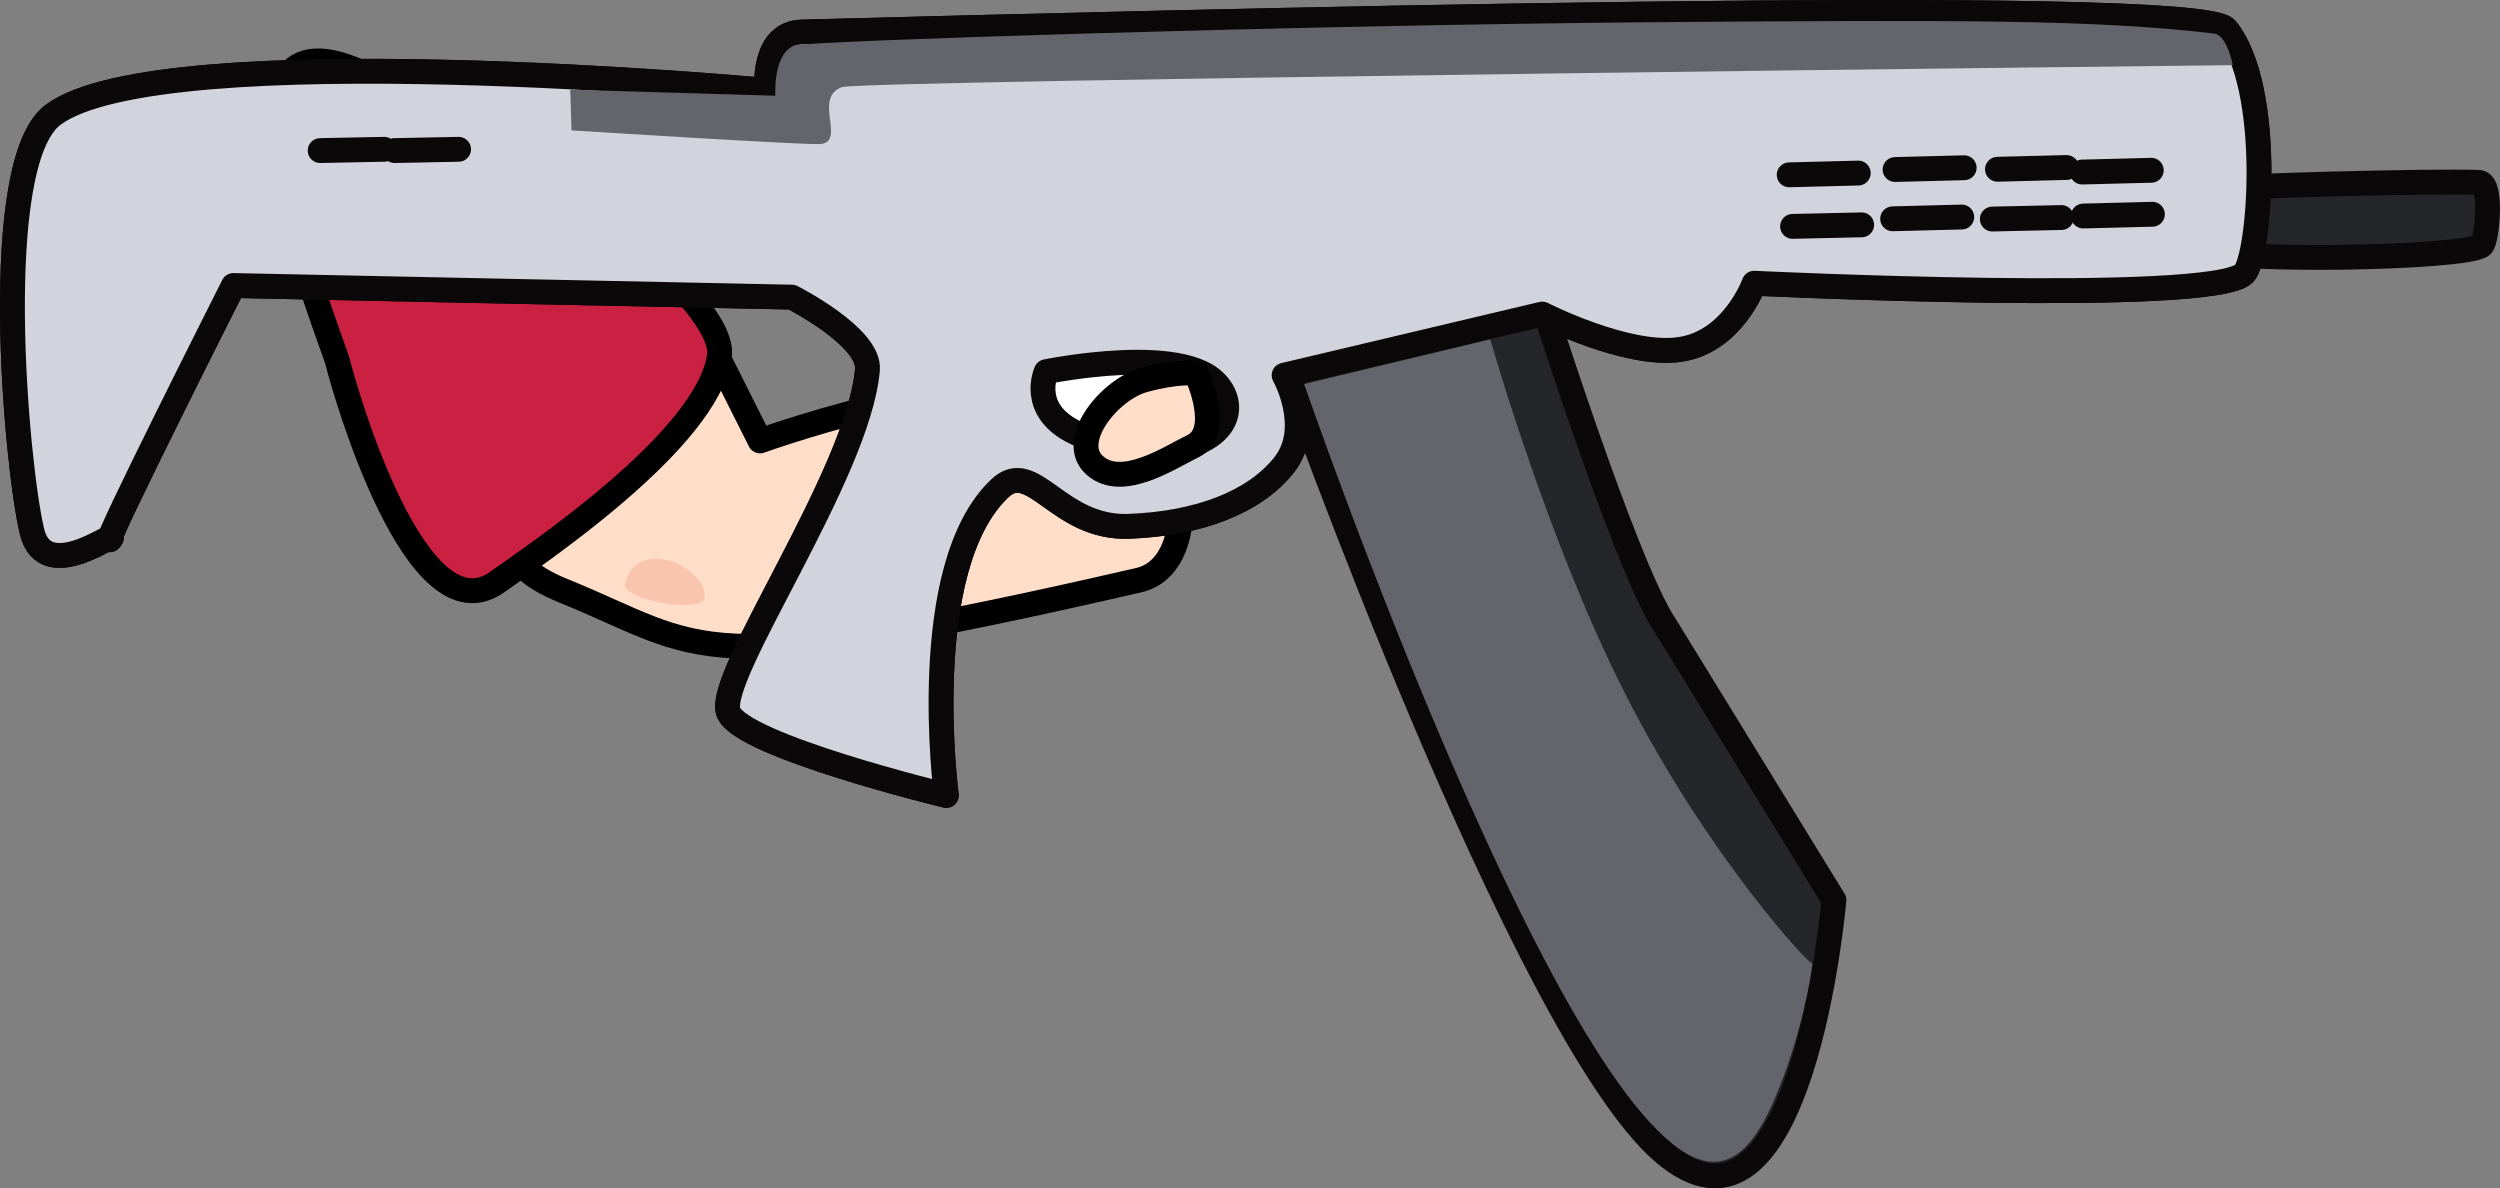 <?xml version="1.0" encoding="UTF-8" standalone="no"?>
<!-- Created with Inkscape (http://www.inkscape.org/) -->

<svg
   width="261.759mm"
   height="124.424mm"
   viewBox="0 0 261.759 124.424"
   version="1.1"
   id="svg18390"
   inkscape:version="1.2.1 (9c6d41e410, 2022-07-14)"
   sodipodi:docname="Rifle.svg"
   xmlns:inkscape="http://www.inkscape.org/namespaces/inkscape"
   xmlns:sodipodi="http://sodipodi.sourceforge.net/DTD/sodipodi-0.dtd"
   xmlns="http://www.w3.org/2000/svg"
   xmlns:svg="http://www.w3.org/2000/svg">
  <rect x="0" y="0" width="261.759" height="124.424" fill="#808080" stroke="none"/>
  <sodipodi:namedview
     id="namedview18392"
     pagecolor="#ffffff"
     bordercolor="#000000"
     borderopacity="0.25"
     inkscape:showpageshadow="2"
     inkscape:pageopacity="0.0"
     inkscape:pagecheckerboard="0"
     inkscape:deskcolor="#d1d1d1"
     inkscape:document-units="mm"
     showgrid="false"
     inkscape:zoom="0.71624579"
     inkscape:cx="602.44682"
     inkscape:cy="348.34411"
     inkscape:window-width="1920"
     inkscape:window-height="991"
     inkscape:window-x="-9"
     inkscape:window-y="-9"
     inkscape:window-maximized="1"
     inkscape:current-layer="layer1" />
  <defs
     id="defs18387" />
  <g
     inkscape:label="Слой 1"
     inkscape:groupmode="layer"
     id="layer1"
     transform="translate(54.413,-56.366)">
    <path
       d="m 19.494,91.234 5.675,11.298 c 0,0 7.284,-2.619 15.034,-4.233 2.966,-0.609 5.998,-1.085 8.721,-1.217 5.096,-0.212 15.145,1.27 17.878,3.757 2.76,2.54 4.466,14.764 -1.984,16.272 -47.075,10.848 -45.231,7.197 -60.306,1.085 -14.277,-5.768 2.855,-16.722 2.855,-16.722 z"
       fill="#ffdec9"
       fill-rule="nonzero"
       opacity="1"
       stroke="#000000"
       stroke-linecap="round"
       stroke-linejoin="round"
       stroke-width="2.604"
       id="path512"
       style="clip-rule:evenodd;fill-rule:nonzero;stroke-linecap:round;stroke-linejoin:round" />
    <path
       d="m -19.043,94.329 c 0.741,2.963 8.162,29.078 16.703,22.966 C 1.46,114.57 19.689,102.452 20.917,93.615 21.655,88.297 4.492,73.533 -16.643,63.929 -34.526,55.806 -19.652,91.895 -19.043,94.329 Z"
       fill="#ca2042"
       fill-rule="nonzero"
       opacity="1"
       stroke="#000000"
       stroke-linecap="round"
       stroke-linejoin="round"
       stroke-width="2.604"
       id="path828"
       style="clip-rule:evenodd;fill-rule:nonzero;stroke-linecap:round;stroke-linejoin:round" />
    <path
       d="m 11.035,117.507 c 0.299,-1.693 1.746,-2.963 4.043,-2.566 2.294,0.423 4.567,2.381 4.268,4.048 -0.299,1.667 -8.61,0.185 -8.311,-1.482 z"
       fill="#f29a7f"
       fill-rule="nonzero"
       opacity="0.366"
       stroke="none"
       id="path1074"
       style="clip-rule:evenodd;fill-rule:nonzero;stroke-width:0.265;stroke-linecap:round;stroke-linejoin:round" />
    <path
       d="m -48.835,68.374 c -6.752,4.974 -3.897,36.698 -2.225,43.656 1.418,5.874 9.411,-0.661 8.197,0.794 -1.341,1.614 12.885,-26.564 12.885,-26.564 l 58.476,1.217 c 0,0 8.21,4.154 7.914,7.594 -0.945,10.954 -15.925,32.067 -14.555,35.851 1.278,3.519 22.812,8.731 22.812,8.731 0,0 -3.154,-23.865 5.591,-32.147 3.477,-3.307 6.115,4.207 13.462,3.969 7.347,-0.265 13.213,-2.514 16.314,-6.429 3.098,-3.916 0,-9.393 0,-9.393 L 107.068,89.249 c 0,0 8.866,4.524 14.412,3.704 5.548,-0.794 7.773,-6.932 7.773,-6.932 0,0 47.895,2.302 51.289,-1.005 1.691,-1.667 3.111,-19.473 -1.868,-25.612 -2.895,-3.572 -110.958,-0.688 -149.146,0.318 -4.215,0.106 -3.654,6.112 -3.654,6.112 0,0 -63.288,-5.9 -74.71,2.54 z"
       fill="#d2d4dd"
       fill-rule="nonzero"
       opacity="1"
       stroke="#0a0809"
       stroke-linecap="butt"
       stroke-linejoin="round"
       stroke-width="2.603"
       id="path6522"
       style="clip-rule:evenodd;fill-rule:nonzero;stroke-linecap:round;stroke-linejoin:round" />
    <path
       d="m 67.851,103.801 c -2.492,0.767 -8.162,3.545 -10.726,0.529 -2.566,-3.043 2.789,-7.911 6.564,-8.387 3.773,-0.476 5.678,0.079 5.678,0.079 0,0 2.064,6.667 -1.516,7.779 z"
       fill="#ffdec9"
       fill-rule="nonzero"
       opacity="1"
       stroke="#000000"
       stroke-linecap="butt"
       stroke-linejoin="round"
       stroke-width="2.604"
       id="path6782"
       style="clip-rule:evenodd;fill-rule:nonzero;stroke-linecap:round;stroke-linejoin:round" />
    <path
       d="m 80.538,95.441 c 0,0 24.506,68.739 39.103,81.492 14.597,12.753 17.963,-26.326 17.963,-26.326 l -17.674,-28.76 c -4.202,-6.218 -13.642,-36.221 -13.642,-36.221 z"
       fill="#252629"
       fill-rule="nonzero"
       opacity="1"
       stroke="#0a0809"
       stroke-linecap="butt"
       stroke-linejoin="round"
       stroke-width="2.603"
       id="path6950"
       style="clip-rule:evenodd;fill-rule:nonzero;stroke-linecap:round;stroke-linejoin:round" />
    <path
       d="m 175.743,76.311 c 2.148,-0.476 24.437,-1.032 29.39,-0.847 1.479,0.079 0.831,6.112 0.31,6.588 -1.558,1.402 -28.001,1.879 -30.345,0.185 -0.913,-0.661 -1.349,-5.477 0.646,-5.927 z"
       fill="#252629"
       fill-rule="nonzero"
       opacity="1"
       stroke="#0a0809"
       stroke-linecap="butt"
       stroke-linejoin="round"
       stroke-width="2.603"
       id="path6952"
       style="clip-rule:evenodd;fill-rule:nonzero;stroke-linecap:round;stroke-linejoin:round" />
    <path
       d="m -48.835,68.374 c -6.752,4.974 -3.897,36.698 -2.225,43.656 1.418,5.874 9.411,-0.661 8.197,0.794 -1.341,1.614 12.885,-26.564 12.885,-26.564 l 58.476,1.217 c 0,0 8.21,4.154 7.914,7.594 -0.945,10.954 -15.925,32.067 -14.555,35.851 1.278,3.519 22.812,8.731 22.812,8.731 0,0 -3.154,-23.865 5.591,-32.147 3.477,-3.307 6.115,4.207 13.462,3.969 7.347,-0.265 13.213,-2.514 16.314,-6.429 3.098,-3.916 0,-9.393 0,-9.393 L 107.068,89.249 c 0,0 8.866,4.524 14.412,3.704 5.548,-0.794 7.773,-6.932 7.773,-6.932 0,0 47.895,2.302 51.289,-1.005 1.691,-1.667 3.111,-19.473 -1.868,-25.612 -2.895,-3.572 -110.958,-0.688 -149.146,0.318 -4.215,0.106 -3.654,6.112 -3.654,6.112 0,0 -63.288,-5.9 -74.71,2.54 z"
       fill="#d2d4dd"
       fill-rule="nonzero"
       opacity="1"
       stroke="#0a0809"
       stroke-linecap="butt"
       stroke-linejoin="round"
       stroke-width="2.603"
       id="path6972"
       style="clip-rule:evenodd;fill-rule:nonzero;stroke-linecap:round;stroke-linejoin:round" />
    <path
       d="m 59.943,94.567 c -2.754,0.291 -4.815,0.714 -4.815,0.714 0,0 -1.852,4.048 3.104,6.403 4.953,2.355 8.094,2.91 12.552,1.111 4.458,-1.773 3.807,-5.477 1.13,-7.117 -2.794,-1.667 -8.075,-1.535 -11.97,-1.111"
       fill="#ffffff"
       fill-rule="nonzero"
       opacity="1"
       stroke="#0a0809"
       stroke-linecap="butt"
       stroke-linejoin="round"
       stroke-width="2.603"
       id="path6974"
       style="clip-rule:evenodd;fill-rule:nonzero;stroke-linecap:round;stroke-linejoin:round" />
    <path
       d="m 132.92,74.671 7.234,-0.185"
       fill="none"
       opacity="1"
       stroke="#0a0809"
       stroke-linecap="butt"
       stroke-linejoin="round"
       stroke-width="2.603"
       id="path6976"
       style="clip-rule:evenodd;fill-rule:nonzero;stroke-linecap:round;stroke-linejoin:round" />
    <path
       d="m 144.009,74.115 7.234,-0.185"
       fill="none"
       opacity="1"
       stroke="#0a0809"
       stroke-linecap="butt"
       stroke-linejoin="round"
       stroke-width="2.603"
       id="path6978"
       style="clip-rule:evenodd;fill-rule:nonzero;stroke-linecap:round;stroke-linejoin:round" />
    <path
       d="m 154.727,74.089 7.234,-0.185"
       fill="none"
       opacity="1"
       stroke="#0a0809"
       stroke-linecap="butt"
       stroke-linejoin="round"
       stroke-width="2.603"
       id="path6980"
       style="clip-rule:evenodd;fill-rule:nonzero;stroke-linecap:round;stroke-linejoin:round" />
    <path
       d="m 133.275,80.068 7.234,-0.159"
       fill="none"
       opacity="1"
       stroke="#0a0809"
       stroke-linecap="butt"
       stroke-linejoin="round"
       stroke-width="2.603"
       id="path6982"
       style="clip-rule:evenodd;fill-rule:nonzero;stroke-linecap:round;stroke-linejoin:round" />
    <path
       d="M 143.755,79.275 150.989,79.089"
       fill="none"
       opacity="1"
       stroke="#0a0809"
       stroke-linecap="butt"
       stroke-linejoin="round"
       stroke-width="2.603"
       id="path6984"
       style="clip-rule:evenodd;fill-rule:nonzero;stroke-linecap:round;stroke-linejoin:round" />
    <path
       d="m 154.19,79.301 7.234,-0.159"
       fill="none"
       opacity="1"
       stroke="#0a0809"
       stroke-linecap="butt"
       stroke-linejoin="round"
       stroke-width="2.603"
       id="path6986"
       style="clip-rule:evenodd;fill-rule:nonzero;stroke-linecap:round;stroke-linejoin:round" />
    <path
       d="m 163.713,78.984 7.236,-0.185"
       fill="none"
       opacity="1"
       stroke="#0a0809"
       stroke-linecap="butt"
       stroke-linejoin="round"
       stroke-width="2.603"
       id="path6988"
       style="clip-rule:evenodd;fill-rule:nonzero;stroke-linecap:round;stroke-linejoin:round" />
    <path
       d="m 163.599,74.38 7.234,-0.185"
       fill="none"
       opacity="1"
       stroke="#0a0809"
       stroke-linecap="butt"
       stroke-linejoin="round"
       stroke-width="2.603"
       id="path6990"
       style="clip-rule:evenodd;fill-rule:nonzero;stroke-linecap:round;stroke-linejoin:round" />
    <path
       d="m -20.89,72.131 6.702,-0.132"
       fill="none"
       opacity="1"
       stroke="#0a0809"
       stroke-linecap="butt"
       stroke-linejoin="round"
       stroke-width="2.603"
       id="path6992"
       style="clip-rule:evenodd;fill-rule:nonzero;stroke-linecap:round;stroke-linejoin:round" />
    <path
       d="m -13.103,72.131 6.705,-0.132"
       fill="none"
       opacity="1"
       stroke="#0a0809"
       stroke-linecap="butt"
       stroke-linejoin="round"
       stroke-width="2.603"
       id="path6994"
       style="clip-rule:evenodd;fill-rule:nonzero;stroke-linecap:round;stroke-linejoin:round" />
    <path
       d="m 70.439,103.114 c -2.286,1.085 -7.345,4.551 -10.223,1.984 -2.881,-2.566 1.59,-7.99 5.149,-8.943 3.559,-0.979 5.461,-0.714 5.461,-0.714 0,0 2.897,6.138 -0.386,7.673 z"
       fill="#ffdec9"
       fill-rule="nonzero"
       opacity="1"
       stroke="#000000"
       stroke-linecap="butt"
       stroke-linejoin="round"
       stroke-width="2.604"
       id="path6996"
       style="clip-rule:evenodd;fill-rule:nonzero;stroke-linecap:round;stroke-linejoin:round" />
    <path
       d="m 82.134,96.578 19.492,-4.683 c 0,0 5.99,21.193 14.208,37.28 8.554,16.775 19.352,28.443 19.492,28.046 0.156,-0.476 -0.651,5.609 -2.945,11.721 -1.659,4.419 -3.921,9.578 -7.972,9.022 C 109.51,175.874 82.134,96.578 82.134,96.578 Z"
       fill="#64656c"
       fill-rule="nonzero"
       opacity="1"
       stroke="none"
       id="path6998"
       style="clip-rule:evenodd;fill-rule:nonzero;stroke-width:0.265;stroke-linecap:round;stroke-linejoin:round" />
    <path
       d="m 5.293,65.754 0.135,4.26 c 0,0 24.868,1.587 26.12,1.429 2.611,-0.318 -0.855,-4.842 2.185,-5.953 1.945,-0.714 145.627,-2.302 145.627,-2.302 0,0 -0.561,-3.122 -1.939,-3.307 -12.393,-1.482 -27.088,-1.429 -58.605,-1.191 -38.224,0.318 -88.45,1.984 -89.89,2.408 -2.458,0.688 -2.154,5.292 -2.154,5.292 z"
       fill="#64656c"
       fill-rule="nonzero"
       opacity="1"
       stroke="none"
       id="path7000"
       style="clip-rule:evenodd;fill-rule:nonzero;stroke-width:0.265;stroke-linecap:round;stroke-linejoin:round" />
  </g>
</svg>
